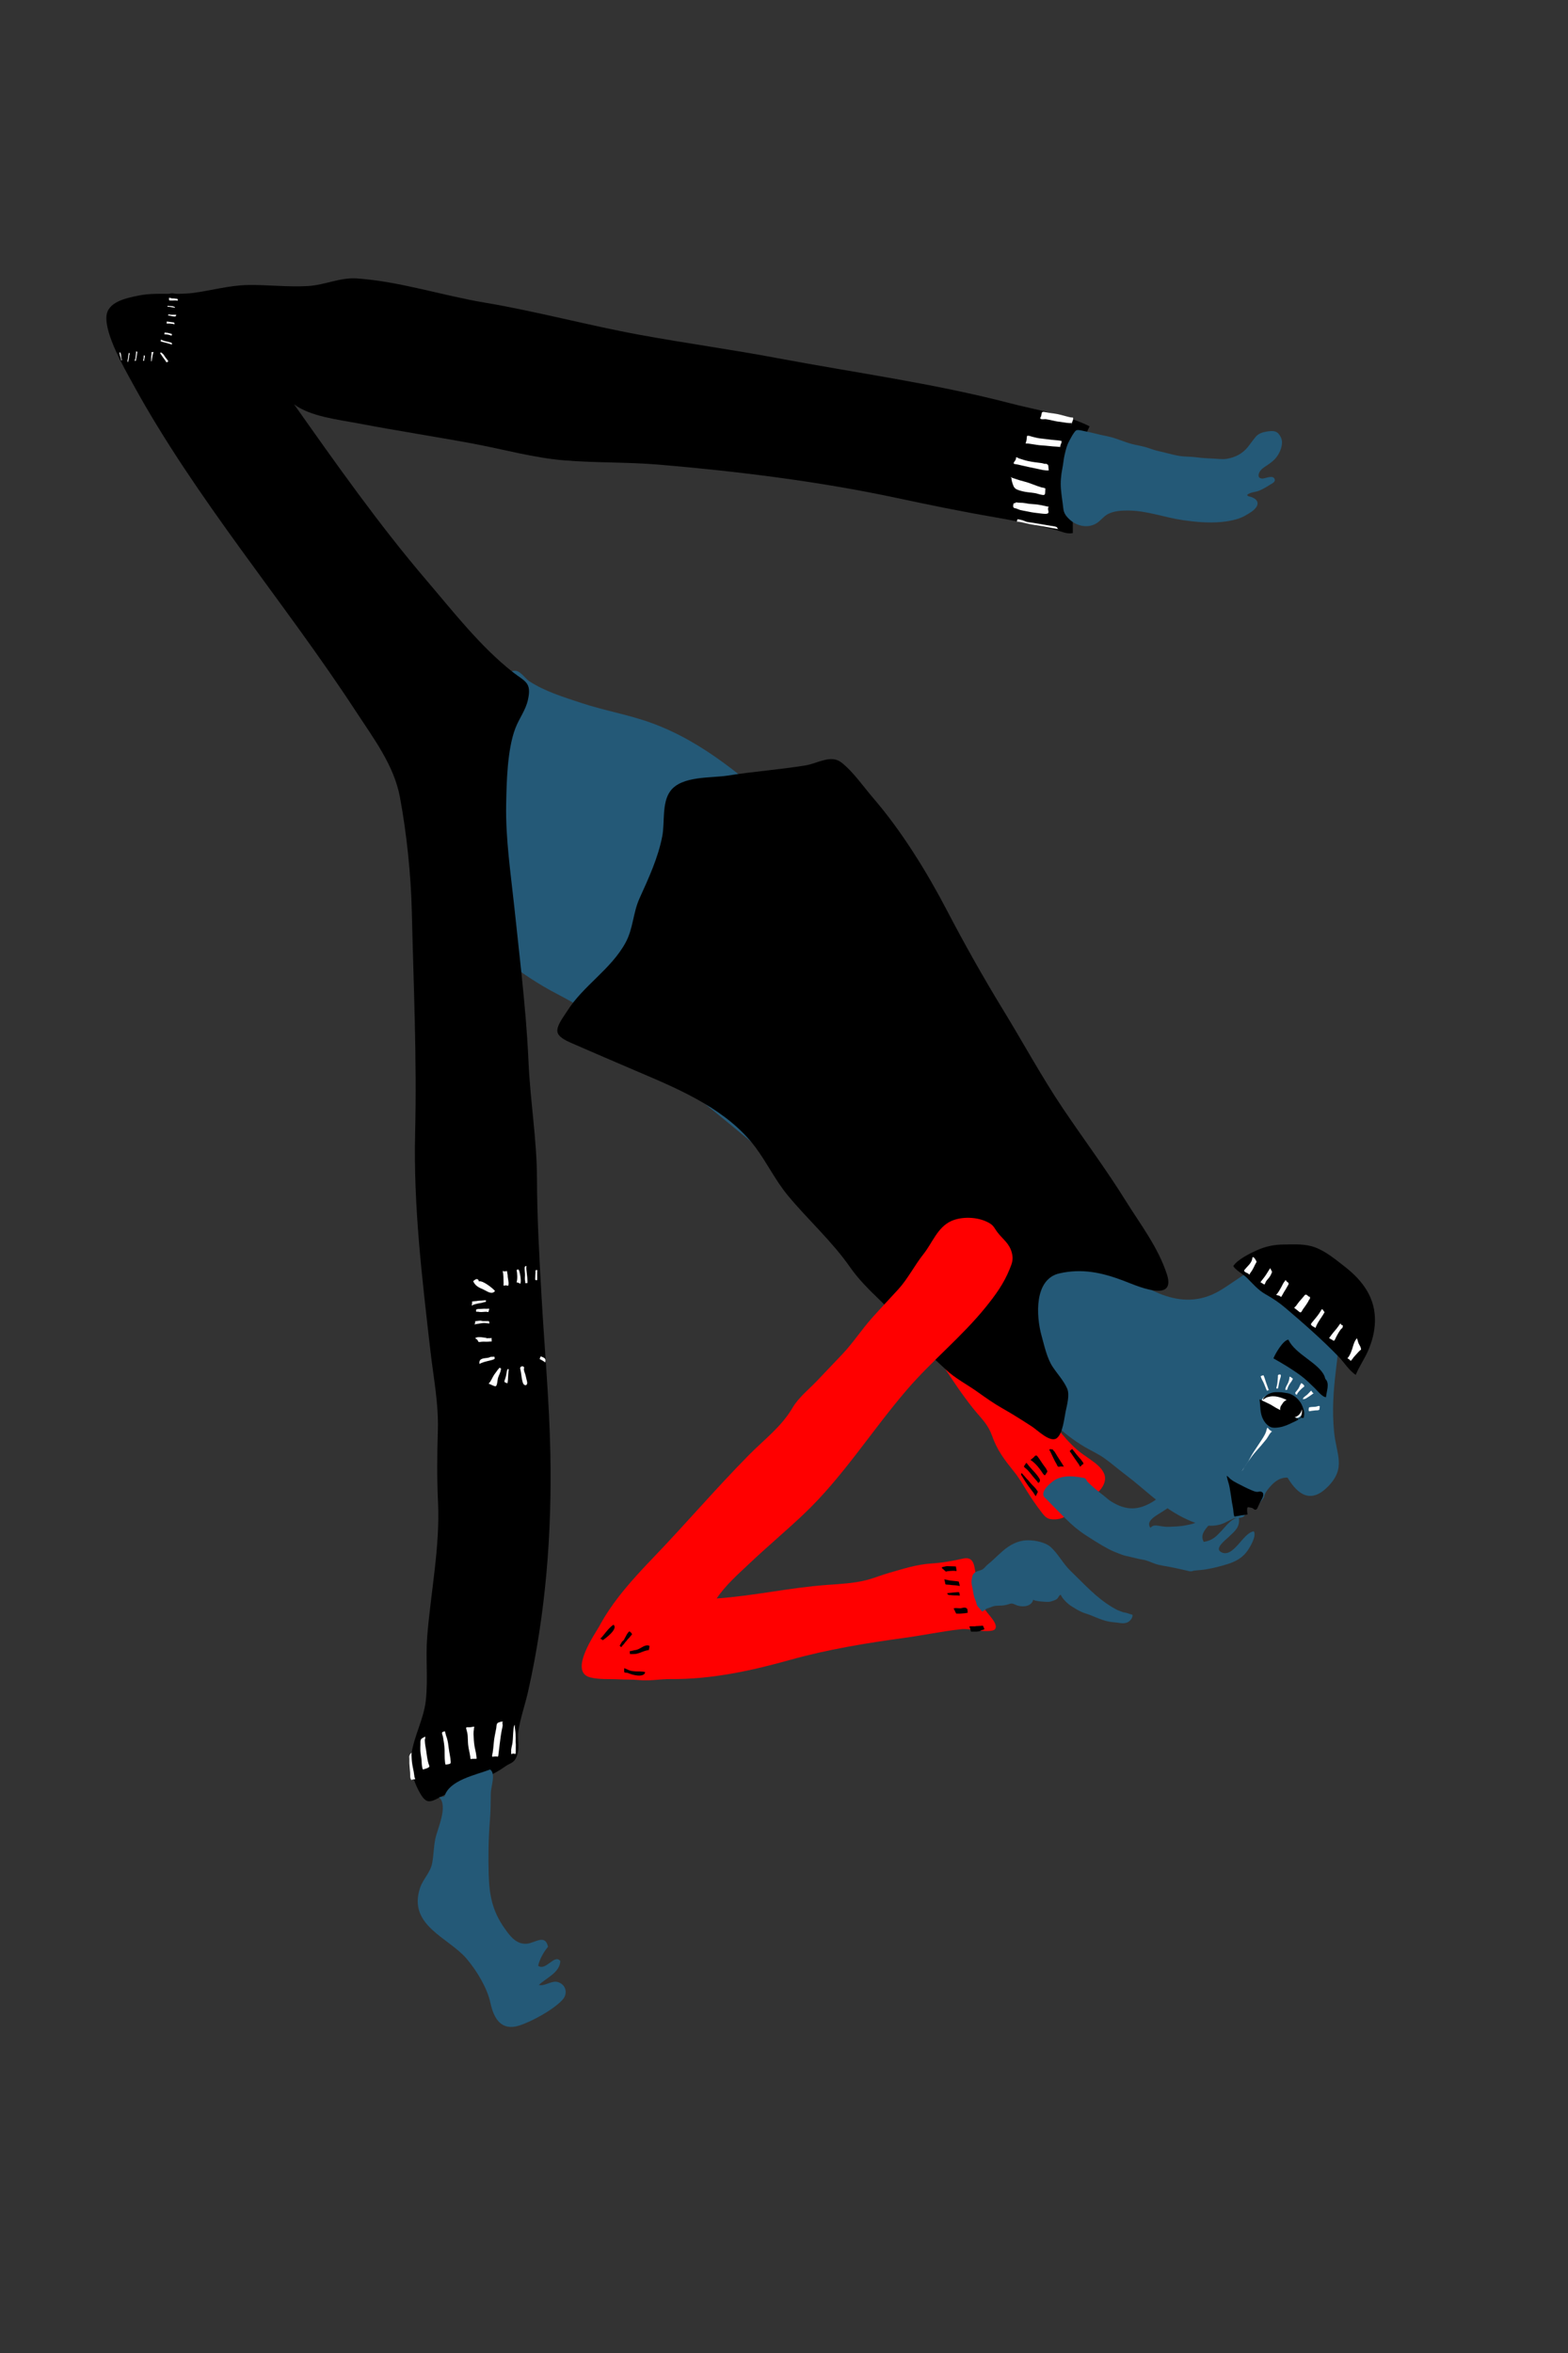 <?xml version="1.0" encoding="utf-8"?>
<!-- Generator: Adobe Illustrator 16.0.4, SVG Export Plug-In . SVG Version: 6.00 Build 0)  -->
<!DOCTYPE svg PUBLIC "-//W3C//DTD SVG 1.1//EN" "http://www.w3.org/Graphics/SVG/1.1/DTD/svg11.dtd">
<svg version="1.1" id="Ebene_1" xmlns="http://www.w3.org/2000/svg" xmlns:xlink="http://www.w3.org/1999/xlink" x="0px" y="0px"
	 width="283.46px" height="425.2px" viewBox="0 0 283.46 425.2" enable-background="new 0 0 283.46 425.2" xml:space="preserve">
<rect x="0" y="0" width="283.46" height="425.2" fill="#333333" stroke="none"/>
<g>
	<path fill="#FF0000" d="M176.704,255.444c-0.261-0.303-0.531-0.623-0.811-0.973c-3.918-4.936-7.061-10.52-10.617-15.719
		c-3.592-5.254-6.837-10.74-10.43-15.998c-1.397-2.043-2.683-4.119-3.983-6.225c-0.718-1.163-1.526-3.472-2.502-4.241
		c0.613,0.092,1.734,1.328,2.256,1.874c1.115,1.166,2.192,2.501,3.481,3.639c4.341,3.83,8.779,7.457,12.812,11.701
		c7.33,7.717,14.632,15.207,20.799,23.854c2.089,2.928,4.278,6.236,6.998,8.613c0.767,0.672,1.639,1.211,2.462,1.805
		c0.897,0.646,1.903,1.385,2.386,2.42c0.529,1.133,0.018,2.271-0.758,3.146c-0.731,0.826-1.795,1.18-2.508,2.047
		c-0.532,0.646-1.054,1.211-1.772,1.656c-0.682,0.424-1.418,0.744-2.138,1.1c-0.752,0.373-1.598,0.479-2.43,0.373
		c-0.814-0.104-1.25-0.721-1.729-1.342c-0.917-1.189-1.757-2.416-2.547-3.693c-0.739-1.193-1.449-2.422-2.33-3.516
		c-1.718-2.137-3.055-3.85-3.98-6.465C178.723,257.69,177.794,256.708,176.704,255.444z"/>
	<path fill="#245977" d="M165.357,172.484c7.439,10.331,16.273,19.47,23.532,29.99c5.503,7.982,11.318,16.251,15.404,24.905
		c2.633,5.578,4.417,11.887,7.924,16.746c2.479,3.436,8.811,6.107,4.899,10.227c-2.854,3.008-7.075,7.314-10.743,9.078
		c-3.443,1.658-5.013,0.736-8.109-1.113c-3.762-2.246-7.272-4.941-10.993-7.295c-6.278-3.971-13.61-7.932-18.933-13.178
		c-1.692-1.67-2.681-3.822-4.16-5.666c-2.368-2.953-5.336-5.4-7.864-8.213c-4.365-4.859-8.3-10.16-12.921-14.734
		c-7.335-7.261-15.536-13.063-23.184-19.916c-5.808-5.204-12.543-10.105-19.493-13.698c-6.784-3.507-12.947-8.803-18.851-13.596
		c-2.762-2.24-6.228-4.469-7.111-8.098c-0.949-3.903,1.03-6.212,3.021-9.576c3.286-5.547,6.309-11.204,9.273-16.945
		c1.059-2.052,2.486-3.844,3.508-5.885c0.735-1.465,0.509-4.154,2.416-4.316c1.065-0.089,1.954,1.416,2.722,1.91
		c2.854,1.842,6.095,2.823,9.341,3.9c4.175,1.387,8.519,2.109,12.657,3.602c9.708,3.502,17.208,10.297,24.935,16.974
		C151.143,154.944,158.774,163.344,165.357,172.484z"/>
	<path fill="#245977" d="M201.025,228.417c5.538,4.197,12.297,8.961,19.364,4.877c3.558-2.059,6.888-5.4,11.436-5.373
		c3.699,0.023,6.832,4.148,8.466,6.883c2.401,4.016,1.759,8.189,1.209,12.809c-0.479,4.008-0.689,7.324-0.325,11.133
		c0.388,4.051,2.229,6.467-1.094,9.865c-2.986,3.053-5.361,1.684-7.321-1.602c-1.24-0.064-2.274,0.631-3.063,1.537
		c-0.367,0.422-0.812,0.928-1.035,1.445c-0.08,0.184-0.091,0.389-0.177,0.572c-0.132,0.283-0.37,0.525-0.556,0.771
		c-0.202,0.271-0.431,0.648-0.775,0.725c-0.513,0.111-1.398-0.814-1.83-0.182c-0.146,0.215-0.112,0.732-0.134,0.998
		c-0.027,0.332-0.017,0.713-0.22,1.008c-0.416,0.607-1.364,0.266-1.943,0.504c-0.787,0.32-1.495,0.799-2.313,1.051
		c-2.41,0.744-4.769-0.164-6.947-1.271c-3.977-2.02-6.747-5.01-10.259-7.652c-1.296-0.973-2.512-2.037-3.822-2.979
		c-1.172-0.844-2.467-1.393-3.711-2.139c-1.88-1.127-3.638-2.471-5.183-3.953c-0.981-0.939-3.447-2.363-3.359-3.922
		c1.654-0.799,2.709-2.881,3.681-4.324c2.782-4.133,6.364-7.992,8.216-12.646"/>
	<path d="M116.011,193.951c-0.345-0.147-0.688-0.293-1.03-0.439c-3.912-1.664-7.795-3.345-11.647-5.018
		c-1.093-0.475-2.435-1.129-2.57-2.077c-0.157-1.095,1.167-2.755,1.732-3.657c2.914-4.649,7.95-7.575,10.59-12.416
		c1.397-2.56,1.339-5.38,2.516-7.986c1.64-3.632,3.368-7.324,4.125-11.266c0.479-2.484-0.115-5.997,1.452-8.137
		c2.05-2.802,7.387-2.322,10.411-2.809c4.663-0.748,9.377-1.072,14.031-1.836c2.168-0.356,4.55-1.988,6.437-0.564
		c2.092,1.582,4.121,4.52,5.864,6.54c5.051,5.86,9.655,13.296,13.321,20.33c3.134,6.006,6.575,12.115,10.11,17.892
		c3.613,5.899,6.937,12.052,10.787,17.771c3.743,5.563,7.789,10.96,11.326,16.647c2.67,4.289,5.938,8.51,7.499,13.393
		c1.712,5.361-5.82,1.867-8.01,1.049c-3.811-1.426-7.347-2.184-11.413-1.273c-4.628,1.033-4.243,7.719-3.247,11.287
		c0.514,1.846,0.967,4.029,1.996,5.594c0.836,1.271,2.016,2.527,2.628,3.943c0.495,1.143-0.051,3.045-0.285,4.189
		c-0.24,1.178-0.512,3.947-1.579,4.758c-0.022,0.02-0.046,0.035-0.07,0.051c-1.181,0.777-3.424-1.482-4.405-2.121
		c-1.763-1.146-3.539-2.277-5.373-3.309c-1.545-0.871-3.045-1.936-4.486-2.965c-1.95-1.395-4.021-2.418-5.766-4.066
		c-1.942-1.832-3.946-3.576-5.818-5.482c-2.149-2.184-3.839-4.889-6.051-7.014c-1.906-1.836-3.875-3.764-5.409-5.971
		c-3.264-4.697-7.626-8.58-11.26-12.974c-2.249-2.719-3.75-5.888-5.847-8.699C131.63,200.698,123.398,197.094,116.011,193.951z"/>
	<path fill="#245977" d="M219.283,272.604c-0.614,0.113-1.203,0.361-1.686,0.764c-0.39,0.328-0.291,0.832-0.632,1.213
		c-0.663,0.738-1.81,0.875-2.723,1.068c-0.933,0.199-1.877,0.186-2.833,0.246c-0.593,0.039-1.31-0.072-1.898-0.172
		c-0.678-0.113-1.074-0.133-1.551,0.355c-1.697-2.502,6.802-3.324,4.05-7.141c-1.647,0.039-2.14,1.471-3.348,2.256
		c-2.852,1.855-5.148,1.766-7.793,0.121c-0.468-0.289-0.858-0.664-1.288-1.01c-0.461-0.369-0.936-0.709-1.383-1.098
		c-0.542-0.475-1.122-0.953-1.618-1.475c-0.151-0.158-0.183-0.398-0.348-0.537c-0.188-0.16-0.515-0.17-0.747-0.209
		c-0.917-0.166-1.878-0.273-2.81-0.172c-0.885,0.1-1.738,0.367-2.435,0.934c-0.62,0.506-1.753,1.467-1.635,2.385
		c0.048,0.381,0.421,0.621,0.667,0.873c0.405,0.412,0.798,0.838,1.211,1.246c0.725,0.719,1.444,1.436,2.158,2.166
		c1.06,1.08,2.236,2.08,3.504,2.906c1.408,0.92,2.804,1.818,4.292,2.607c0.764,0.406,1.568,0.693,2.371,1.004
		c0.49,0.189,1.005,0.273,1.516,0.396c0.779,0.186,1.554,0.385,2.342,0.516c0.755,0.127,1.44,0.486,2.169,0.736
		c0.904,0.311,1.938,0.414,2.87,0.607c0.921,0.189,1.847,0.381,2.759,0.602c0.259,0.062,0.55,0.158,0.817,0.156
		c0.23-0.002,0.437-0.115,0.665-0.139c0.68-0.076,1.359-0.107,2.036-0.219c1.317-0.217,2.614-0.549,3.89-0.943
		c1.511-0.465,2.794-1.164,3.685-2.477c0.508-0.752,1.611-2.607,1.117-3.451c-1.954,0.168-3.737,5.061-5.985,3.713
		c-1.114-0.668,0.786-2.09,1.403-2.672c1.269-1.197,2.085-1.816,1.865-3.539c-1.317,0.121-2.246,1.459-3.117,2.385
		c-1.043,1.109-1.659,1.746-3.222,2.02C216.266,276.212,220.831,274.983,219.283,272.604z"/>
	<path d="M239.433,248.665c-1.035-2.404-5.268-3.912-6.526-6.588c-0.959,0.115-2.349,2.504-2.698,3.385
		c1.677,0.939,3.375,1.949,4.987,3.145c0.899,0.666,1.667,1.449,2.474,2.221c0.461,0.441,1.453,1.703,2.046,1.631
		c0.078-1.049,0.721-2.496-0.125-3.283"/>
	<path fill="#FFFFFF" d="M228.389,253.841c-0.021,0.031-0.044,0.064-0.064,0.096c-0.336-0.695-0.308-1.254,0.407-1.586
		c0.799-0.369,1.565-0.186,2.4-0.057c1.443,0.225,3.867,0.67,4.373,2.316c0.19,0.625-0.314,1.5-1.001,1.59
		c-0.665,0.086-1.552-0.252-2.185-0.391c-0.865-0.193-1.684-0.33-2.487-0.721c-0.56-0.27-1.76-0.721-1.854-1.465"/>
	<path d="M234.96,256.194c-0.222,0.451-0.859,0.646-1.279,0.855c-0.761,0.379-1.605,0.756-2.453,0.877
		c-0.396,0.059-0.845,0.111-1.244,0.033c-0.352-0.07-0.662-0.275-0.922-0.521c-0.55-0.516-0.919-1.244-1.08-1.98
		c-0.098-0.457-0.146-0.941-0.172-1.408c-0.015-0.262-0.052-0.518-0.061-0.779c-0.001-0.068-0.096-0.34-0.031-0.377
		c0.036-0.02,0.271,0.098,0.287,0.107c0.204,0.092,0.406,0.189,0.609,0.287c0.514,0.242,1.048,0.477,1.523,0.789
		c0.531,0.352,1.096,0.605,1.656,0.902c0.413,0.217,0.815,0.383,1.251,0.545c0.33,0.121,0.605,0.312,0.902,0.496
		c0.188,0.115,0.363,0.203,0.568,0.285c0.083,0.033,0.192,0.117,0.282,0.121c0.27,0.006,0.385-0.361,0.442-0.561
		c0.09-0.312,0.144-0.68,0.119-1c-0.016-0.201-0.153-0.332-0.315-0.463c-0.568-0.457-1.185-0.881-1.854-1.176
		c-1.12-0.492-2.341-1.096-3.599-0.869c-0.26,0.049-0.585,0.119-0.809,0.266c-0.135,0.09-0.32,0.199-0.426,0.314
		c-0.061-0.07,0.03-0.219,0.066-0.283c0.062-0.109,0.184-0.199,0.281-0.279c0.129-0.107,0.238-0.24,0.377-0.334
		c0.181-0.121,0.383-0.215,0.586-0.291c0.358-0.133,0.742-0.193,1.123-0.182c0.293,0.008,0.589-0.004,0.883,0.02
		c0.282,0.02,0.559,0.102,0.84,0.127c0.973,0.094,1.874,0.752,2.444,1.52c0.271,0.363,0.466,0.779,0.614,1.209
		c0.071,0.207,0.141,0.422,0.177,0.639c0.066,0.391,0.01,0.748-0.085,1.133"/>
	<path d="M235.149,255.216c-0.676,1.281-2.606,1.283-3.471,0.172c-0.254-0.322-0.312-0.801-0.184-1.191
		c0.052-0.162,0.19-0.309,0.279-0.453c0.11-0.182,0.222-0.363,0.385-0.5c0.127-0.107,0.297-0.217,0.451-0.287
		c0.219-0.1,0.42-0.088,0.653-0.066c0.157,0.016,0.306-0.002,0.46-0.01c0.39-0.02,0.813,0.117,1.122,0.355
		c0.601,0.467,0.652,1.291,0.327,1.939C235.164,255.188,235.157,255.204,235.149,255.216z"/>
	<path d="M227.279,272.571c-0.117,0.244-0.341,0.309-0.57,0.16c-0.225-0.145-0.271-0.26-0.575-0.291
		c-0.122-0.014-0.491-0.131-0.576-0.066c-0.192,0.143-0.084,1.076-0.014,1.258c-0.103,0.078-0.387,0.084-0.526,0.115
		c-0.231,0.051-0.487,0.035-0.726,0.096c-0.384,0.096-0.755,0.117-1.128,0.215c-0.176-0.395-0.173-0.893-0.229-1.316
		c-0.083-0.611-0.238-1.215-0.312-1.834c-0.083-0.711-0.226-1.395-0.332-2.104c-0.108-0.719-0.432-1.406-0.516-2.125
		c0.223,0.115,0.475,0.432,0.694,0.607c0.376,0.301,0.783,0.533,1.212,0.752c0.841,0.424,1.676,0.875,2.549,1.24
		c0.325,0.135,0.681,0.297,1.041,0.307c0.211,0.006,0.431-0.1,0.642-0.053c0.767,0.174,0.401,1.02,0.15,1.451
		C227.759,271.509,227.535,272.03,227.279,272.571z"/>
	<path d="M242.025,245.187c-3.023-3.129-6.305-5.994-9.61-8.812c-1.194-1.018-2.315-1.754-3.663-2.518
		c-1.355-0.768-2.276-1.91-3.377-2.986c-0.674-0.656-1.925-1.289-2.431-2.08c0.75-1.188,3.031-2.312,4.27-2.865
		c1.642-0.734,3.185-1.029,4.872-1.043c1.923-0.018,3.821-0.16,5.655,0.52c1.965,0.729,3.708,2.193,5.36,3.48
		c3.299,2.574,5.586,5.686,5.458,9.973c-0.056,1.857-0.524,3.602-1.277,5.303c-0.646,1.461-1.611,2.846-2.19,4.279
		C243.946,247.731,242.961,246.155,242.025,245.187z"/>
	<path fill="#FFFFFF" d="M230.143,258.587c-0.477,0.066-0.925,1.117-1.193,1.455c-0.613,0.773-1.256,1.504-1.91,2.238
		c-0.958,1.078-1.753,2.35-2.546,3.553c0.225-0.238,0.389-0.604,0.568-0.877c0.297-0.451,0.625-0.896,0.87-1.379
		c0.454-0.896,1.058-1.744,1.616-2.59c0.356-0.537,0.743-1.098,1.051-1.662c0.116-0.215,0.22-0.449,0.298-0.68
		c0.072-0.219,0.078-0.508,0.25-0.678c0.112,0.141,0.246,0.311,0.384,0.434c0.132,0.119,0.304,0.166,0.412,0.307
		c0.023-0.021,0.069-0.055,0.085-0.082"/>
	<path fill="#FFFFFF" d="M229.452,251.231c-0.011,0.018-0.024,0.035-0.036,0.053c-0.172-0.355-0.289-0.789-0.437-1.16
		c-0.203-0.52-0.327-1.111-0.566-1.611c-0.165,0.027-0.35,0.086-0.501,0.156c0.083,0.457,0.379,0.861,0.559,1.275
		c0.198,0.457,0.367,0.955,0.587,1.404c0.063-0.033,0.06-0.08,0.07-0.143"/>
	<path fill="#FFFFFF" d="M231.046,250.86c-0.007-0.01,0.065-0.363,0.084-0.482c0.057-0.365,0.142-0.723,0.238-1.082
		c0.079-0.295,0.466-1.117-0.199-0.895c-0.22,0.074-0.125,0.227-0.154,0.482c-0.029,0.26-0.038,0.527-0.066,0.795
		c-0.029,0.26-0.047,0.49-0.121,0.74c-0.037,0.129-0.232,0.631,0.101,0.479"/>
	<path fill="#FFFFFF" d="M232.703,251.106c0.075-0.354,0.232-0.707,0.434-1.014c0.175-0.27,0.54-0.684,0.582-1.004
		c-0.229-0.02-0.387-0.436-0.632-0.256c0.06,0.338-0.14,0.861-0.282,1.16c-0.1,0.211-0.603,0.975-0.374,1.188
		c0.032-0.008,0.065-0.014,0.099-0.02"/>
	<path fill="#FFFFFF" d="M234.501,252.009c-0.144-0.195,0.816-1.107,1.007-1.254c0.17-0.133,0.352-0.172,0.238-0.408
		c-0.069-0.141-0.377-0.357-0.497-0.426c-0.212,0.256-0.338,0.703-0.529,1c-0.129,0.203-0.29,0.391-0.442,0.568
		c-0.246,0.289-0.08,0.182-0.043,0.477"/>
	<path fill="#FFFFFF" d="M235.88,252.788c0.078,0.047,1.477-0.9,1.612-1.062c-0.212,0.025-0.35-0.289-0.446-0.441
		c-0.268,0.219-0.49,0.52-0.764,0.756c-0.256,0.217-0.69,0.441-0.766,0.797"/>
	<path fill="#FFFFFF" d="M236.669,254.321c0.427-0.131,0.861-0.064,1.285-0.143c0.126-0.025,0.422-0.158,0.538-0.111
		c0.187,0.078,0.066,0.189,0.047,0.365c-0.021,0.182,0.039,0.281-0.138,0.369c-0.143,0.072-0.457,0.043-0.617,0.061
		c-0.387,0.041-0.758,0.092-1.143,0.158c-0.141-0.262-0.022-0.48,0.009-0.758"/>
	<path fill="#FFFFFF" d="M246.058,243.812c-0.007,0.094-0.119,0.145-0.191,0.205c-0.158,0.131-0.284,0.27-0.417,0.424
		c-0.223,0.258-0.467,0.5-0.689,0.758c-0.206,0.242-0.354,0.557-0.622,0.729c-0.048-0.248-0.412-0.34-0.563-0.523
		c0.163-0.086,0.276-0.301,0.365-0.455c0.203-0.346,0.377-0.787,0.498-1.168c0.2-0.643,0.38-1.447,0.864-1.953
		c0.143,0.297,0.174,0.65,0.312,0.953c0.065,0.137,0.447,0.752,0.379,0.826"/>
	<path fill="#FFFFFF" d="M242.686,239.948c-0.286,0.184-0.506,0.549-0.683,0.832c-0.172,0.273-0.315,0.578-0.477,0.861
		c-0.089,0.162-0.152,0.396-0.276,0.535c-0.105,0.119-0.048,0.125-0.2,0.07c-0.092-0.035-0.204-0.125-0.289-0.178
		c-0.137-0.088-0.382-0.166-0.483-0.285c0.316-0.41,0.602-0.836,0.95-1.223c0.287-0.318,0.537-0.654,0.788-1
		c0.081-0.113,0.203-0.336,0.333-0.398c0.054,0.199,0.233,0.334,0.427,0.355"/>
	<path fill="#FFFFFF" d="M239.454,237.112c-0.333,0.633-0.788,1.201-1.148,1.82c-0.133,0.229-0.272,0.469-0.374,0.715
		c-0.037,0.094-0.051,0.232-0.127,0.299c-0.216-0.148-0.474-0.238-0.669-0.412c-0.286-0.252-0.067-0.42,0.144-0.678
		c0.508-0.619,1.047-1.23,1.457-1.926c0.033-0.057,0.162-0.336,0.242-0.346c0.145-0.018,0.258,0.254,0.332,0.35"/>
	<path fill="#FFFFFF" d="M236.805,234.722c-0.151,0.062-0.205,0.26-0.277,0.4c-0.161,0.316-0.374,0.59-0.566,0.887
		c-0.145,0.221-0.318,0.42-0.462,0.641c-0.084,0.129-0.13,0.283-0.233,0.398c-0.14,0.158-0.236,0.119-0.41-0.014
		c-0.167-0.127-0.332-0.264-0.493-0.398c-0.048-0.039-0.376-0.248-0.384-0.314c-0.008-0.076,0.239-0.25,0.29-0.312
		c0.131-0.162,0.243-0.34,0.367-0.508c0.323-0.438,0.713-0.826,1.053-1.246c0.13-0.162,0.205-0.338,0.435-0.303
		c0.238,0.033,0.454,0.473,0.691,0.365"/>
	<path fill="#FFFFFF" d="M232.969,231.942c-0.019,0.174-0.149,0.346-0.233,0.49c-0.154,0.273-0.291,0.537-0.467,0.799
		c-0.245,0.363-0.426,0.781-0.675,1.137c-0.124-0.074-0.219-0.184-0.358-0.24c-0.137-0.055-0.434-0.055-0.53-0.172
		c0.38-0.344,0.661-0.916,0.912-1.355c0.172-0.303,0.316-0.662,0.522-0.943c0.082-0.109,0.188-0.168,0.207-0.322
		c0.201-0.027,0.253,0.371,0.453,0.348"/>
	<path fill="#FFFFFF" d="M229.964,229.841c-0.141,0.357-0.315,0.758-0.571,1.062c-0.194,0.234-0.408,0.447-0.563,0.713
		c-0.069,0.117-0.106,0.314-0.18,0.414c-0.095,0.133-0.134,0.055-0.281-0.025c-0.146-0.08-0.317-0.217-0.482-0.271
		c-0.016-0.086,0.097-0.189,0.147-0.262c0.192-0.266,0.407-0.518,0.599-0.783c0.365-0.5,0.658-1.047,1.013-1.557
		c0.01-0.037-0.003-0.047-0.042-0.027"/>
	<path fill="#FFFFFF" d="M227.157,227.946c-0.012,0.197-0.18,0.387-0.264,0.566c-0.155,0.334-0.321,0.674-0.506,0.99
		c-0.109,0.188-0.243,0.355-0.366,0.533c-0.072,0.102-0.117,0.238-0.199,0.322c-0.056-0.264-0.561-0.363-0.747-0.512
		c-0.275-0.219-0.165-0.291,0.043-0.545c0.457-0.555,1.086-1.035,1.246-1.77c0.021-0.096,0.011-0.316,0.109-0.359
		c0.13-0.057,0.212,0.131,0.32,0.172"/>
	<path d="M195.785,264.243c-0.058-0.021-0.219-0.285-0.262-0.348c-0.13-0.182-0.287-0.34-0.438-0.506
		c-0.352-0.393-0.676-0.803-0.986-1.225c-0.055-0.074-0.127-0.141-0.187-0.213c-0.03-0.037-0.013-0.082-0.07-0.098
		c-0.079-0.021-0.173,0.109-0.227,0.15c-0.062,0.049-0.151,0.098-0.194,0.16c-0.08,0.119,0.033,0.164,0.109,0.275
		c0.449,0.664,0.9,1.332,1.364,1.986c0.096,0.133,0.199,0.268,0.268,0.412c0.031,0.064,0.034,0.184,0.125,0.182
		c0.056,0,0.194-0.199,0.233-0.238c0.097-0.1,0.219-0.195,0.356-0.23c-0.004-0.033-0.012-0.084-0.03-0.111"/>
	<path d="M192.405,265.146c-0.007,0.008-0.013,0.018-0.018,0.027c-0.098-0.186-0.172-0.365-0.292-0.545
		c-0.325-0.488-0.634-0.98-0.947-1.477c-0.173-0.273-0.321-0.561-0.504-0.824c-0.085-0.119-0.278-0.258-0.314-0.396
		c-0.107,0-0.205-0.045-0.314-0.057c-0.073-0.008-0.269-0.004-0.327,0.041c0.002,0.119,0.147,0.318,0.196,0.418
		c0.181,0.373,0.357,0.748,0.532,1.123c0.188,0.402,0.392,0.793,0.621,1.17c0.094,0.156,0.108,0.383,0.318,0.414
		c0.144,0.021,0.323-0.059,0.477-0.051c0.172,0.01,0.379,0.049,0.545-0.021c-0.026,0.008-0.053,0.018-0.08,0.025"/>
	<path d="M189.279,265.687c-0.052-0.027-0.055-0.076-0.082-0.146c-0.055-0.139-0.136-0.236-0.225-0.35
		c-0.296-0.379-0.564-0.787-0.83-1.186c-0.177-0.268-0.357-0.547-0.558-0.799c-0.1-0.123-0.202-0.24-0.358-0.189
		c-0.158,0.053-0.253,0.225-0.37,0.336c-0.124,0.115-0.25,0.215-0.389,0.314c-0.092,0.066-0.194,0.111-0.117,0.207
		c0.012,0.014,0.099,0.049,0.117,0.059c0.113,0.068,0.202,0.152,0.304,0.234c0.552,0.441,1.008,1.031,1.426,1.6
		c0.111,0.152,0.508,0.871,0.703,0.807c0.076-0.025,0.146-0.17,0.18-0.236c0.061-0.113,0.145-0.201,0.211-0.312
		c0.146-0.246-0.15-0.473-0.246-0.697"/>
	<path d="M188.011,267.353c-0.06-0.014-0.097-0.148-0.134-0.211c-0.11-0.182-0.229-0.348-0.356-0.52
		c-0.471-0.629-1.055-1.158-1.545-1.768c-0.098-0.121-0.194-0.242-0.288-0.367c-0.035-0.047-0.105-0.148-0.173-0.133
		c-0.042,0.01-0.103,0.166-0.124,0.197c-0.061,0.094-0.121,0.186-0.195,0.27c-0.145,0.17-0.096,0.23,0.062,0.379
		c0.132,0.125,0.285,0.223,0.413,0.348c0.195,0.195,0.388,0.412,0.561,0.627c0.31,0.385,0.604,0.779,0.938,1.141
		c0.185,0.199,0.379,0.422,0.516,0.66c0.087-0.033,0.331-0.268,0.336-0.373c-0.019-0.002-0.037,0-0.054,0.012"/>
	<path d="M186.972,269.966c-0.041,0.027-0.03-0.033-0.056-0.08c-0.057-0.111-0.125-0.197-0.202-0.299
		c-0.269-0.357-0.55-0.709-0.813-1.072c-0.376-0.52-0.717-1.057-1.043-1.607c-0.095-0.16-0.379-0.473-0.234-0.639
		c0.111-0.127,0.159,0.004,0.248,0.107c0.189,0.225,0.402,0.424,0.579,0.656c0.17,0.225,0.401,0.404,0.571,0.631
		c0.168,0.225,0.38,0.432,0.567,0.645c0.287,0.32,0.637,0.604,0.858,0.979c0.042,0.07,0.149,0.188,0.16,0.266
		c0.016,0.104-0.083,0.221-0.134,0.32c-0.074,0.146-0.142,0.357-0.252,0.477c-0.013-0.033-0.045-0.045-0.059-0.07"/>
	<g>
		<path d="M94.273,175.947c0.552,5.32,1.033,10.626,1.273,15.985c0.316,7.095,1.505,13.923,1.528,21.077
			c0.022,7.083,0.417,14.056,0.815,21.124c0.536,9.533,1.412,18.879,1.601,28.412c0.293,14.57-0.831,28.922-4.024,43.113
			c-0.517,2.311-1.423,4.867-1.766,7.211c-0.184,1.26,0.206,2.748-0.109,3.941c-0.492,1.871-1.298,1.688-2.216,2.357
			c-1.91,1.393-4.202,2.34-6.384,3.123c-1.607,0.578-3.151,1.309-4.68,2.082c-2.625,1.33-3.186,1.93-4.637-0.82
			c-1.073-2.037-1.635-4.27-1.299-6.58c0.487-3.332,2.247-6.354,2.611-9.758c0.409-3.814-0.058-7.633,0.241-11.447
			c0.628-8.008,2.346-16.279,1.957-24.379c-0.202-4.277-0.163-8.621-0.029-12.908c0.151-4.875-0.795-9.566-1.346-14.371
			c-1.496-13.047-3.09-26.201-2.763-39.429c0.331-13.316-0.292-26.713-0.598-39.917c-0.159-6.782-0.943-14.229-2.148-20.702
			c-1.078-5.782-4.737-10.581-8.067-15.673C51.31,108.624,35.413,90.203,24.002,69.33c-1.514-2.768-4.997-8.79-4.762-12.151
			c0.182-2.59,3.395-3.288,5.893-3.785c0.975-0.193,1.964-0.269,2.95-0.294c0.681-0.02,1.359-0.015,2.038-0.008
			c0.155,0.001,0.315,0.016,0.47-0.006c0.097-0.016,0.19-0.049,0.289-0.063c0.308-0.046,0.607,0.021,0.909,0.057
			c0.196,0.024,0.388,0.019,0.583,0.012c0.806-0.03,1.614-0.041,2.423-0.144c3.36-0.425,6.613-1.387,9.998-1.446
			c3.627-0.062,7.235,0.403,10.865,0.187c3.145-0.188,5.808-1.592,8.889-1.373c7.771,0.552,15.361,3.071,23.003,4.355
			c9.511,1.601,18.751,4.123,28.203,5.853c8.199,1.502,16.498,2.637,24.694,4.176c14.084,2.646,28.292,4.559,42.125,8.159
			c4.678,1.219,10.175,2.051,14.408,4.178c-2.692,5.271-3.162,13.4-3.031,19.276c-1.111,0.267-2.11-0.32-3.264-0.594
			c-3.493-0.824-7.248-1.64-10.869-2.258c-6.03-1.026-11.977-2.259-17.942-3.527c-13.884-2.957-28.569-4.771-42.719-5.969
			c-5.709-0.484-11.396-0.311-17.086-0.772c-5.561-0.446-10.965-1.988-16.498-3.017c-6.914-1.282-13.848-2.342-20.759-3.661
			c-3.685-0.704-8.644-1.221-11.643-3.446c7.686,10.883,15.328,21.719,23.929,31.794c4.895,5.729,9.771,12.007,15.61,16.592
			c2.197,1.726,3.439,1.815,2.734,4.998c-0.423,1.912-1.596,3.358-2.273,5.141c-1.47,3.859-1.587,9.685-1.666,13.793
			c-0.116,6.208,0.827,12.405,1.479,18.545C93.405,167.962,93.858,171.957,94.273,175.947z"/>
		<g>
			<path fill="#245977" d="M198.047,94.662c-1.574,0.83-3.466,0.349-4.683-0.783c-0.656-0.61-1.053-1.13-1.147-2.03
				c-0.121-1.15-0.326-2.288-0.42-3.442c-0.106-1.27,0.002-2.53,0.256-3.779c0.171-0.836,0.221-1.706,0.425-2.531
				c0.215-0.866,0.366-1.596,0.807-2.399c0.27-0.495,0.515-0.998,0.846-1.459c0.237-0.331,0.351-0.538,0.767-0.531
				c0.382,0.01,0.813,0.141,1.195,0.212c1.36,0.26,2.67,0.639,4.033,0.902c1.81,0.349,3.431,1.243,5.237,1.581
				c0.884,0.165,1.812,0.384,2.654,0.694c0.808,0.297,1.602,0.464,2.443,0.658c0.949,0.221,1.915,0.517,2.881,0.652
				c0.964,0.14,1.974,0.092,2.949,0.228c1.048,0.144,2.083,0.188,3.141,0.241c0.73,0.037,1.601,0.155,2.331,0.034
				c1.575-0.262,2.883-0.947,3.871-2.198c0.466-0.59,0.887-1.204,1.367-1.779c0.485-0.582,1.23-0.824,1.948-0.943
				c0.671-0.113,1.589-0.234,2.093,0.292c0.42,0.437,0.737,1.081,0.72,1.691c-0.026,0.907-0.407,1.81-0.936,2.547
				c-0.538,0.749-1.343,1.286-2.111,1.787c-0.525,0.344-1.05,0.783-1.178,1.423c-0.092,0.463,0.141,0.688,0.585,0.742
				c0.597,0.067,2.072-0.812,2.329,0.185c0.123,0.466-0.583,0.757-0.908,0.966c-0.581,0.375-1.214,0.733-1.841,1.013
				c-0.747,0.331-1.611,0.241-2.255,0.791c0.088,0.306,0.601,0.304,0.852,0.414c0.218,0.095,0.508,0.229,0.685,0.396
				c0.877,0.822-0.047,1.782-0.821,2.292c-0.852,0.558-1.589,0.994-2.563,1.276c-0.933,0.273-1.87,0.435-2.834,0.52
				c-2.32,0.209-4.586-0.007-6.87-0.327c-3.298-0.463-6.477-1.705-9.84-1.744c-1.198-0.014-2.567,0.048-3.683,0.593
				C199.471,93.286,198.936,94.194,198.047,94.662z"/>
			<path fill="#245977" d="M79.379,324.749c1.695,1.627-0.301,5.654-0.691,7.574c-0.29,1.426-0.285,2.891-0.555,4.32
				c-0.332,1.777-1.651,2.859-2.197,4.506c-2.261,6.818,5.171,8.951,8.428,12.809c1.868,2.211,3.714,5.273,4.299,7.994
				c0.622,2.885,2.009,5.061,5.144,4.086c2.192-0.684,6.275-2.861,7.925-4.727c0.909-1.023,0.663-2.664-0.865-3.146
				c-1.128-0.355-2.404,0.822-3.448,0.514c1.348-1.283,3.773-2.213,3.879-4.318c-1.074-1.338-2.611,1.865-4.009,0.855
				c0.232-1.135,1.034-2.566,1.781-3.426c-0.501-2.395-2.361-0.678-3.823-0.559c-1.875,0.156-3.003-1.311-4.042-2.791
				c-2.192-3.129-2.75-5.922-2.861-9.785c-0.092-3.24-0.044-6.408,0.219-9.676c0.133-1.666,0.151-3.293,0.162-4.963
				c0.01-1.133,0.954-3.527-0.121-4.266c-2.66,1.023-7.372,1.9-8.259,4.869"/>
			<path fill="#FFFFFF" d="M95.171,228.798c0.025,0.086-0.023,0.146-0.028,0.232c-0.014,0.193,0.024,0.436,0.041,0.627
				c0.051,0.539,0.137,1.043,0.16,1.582c0.006,0.137,0.021,0.27,0.015,0.406c-0.002,0.021-0.012,0.191-0.012,0.191
				c-0.066,0.076-0.25-0.018-0.346,0.057c-0.086-0.057-0.041-0.178-0.044-0.262c-0.009-0.119-0.058-0.242-0.066-0.363
				c-0.027-0.379,0.029-0.76,0.001-1.143c-0.021-0.311-0.056-0.625-0.051-0.939c0.003-0.184,0.002-0.371,0.229-0.408"/>
			<path fill="#FFFFFF" d="M86.374,235.556c0.238-0.057,0.484-0.086,0.725-0.131c0.198-0.039,0.368-0.131,0.567-0.141
				c0.043-0.006,0.118-0.006,0.15-0.045c0.037-0.043,0.031-0.23,0.018-0.285c-0.053,0.027-0.145,0.012-0.204,0.018
				c-0.111,0.014-0.213,0.004-0.325,0.02c-0.115,0.016-0.227,0.023-0.341,0.027c-0.188,0.012-0.392,0-0.579,0.039
				c-0.344,0.074-0.732,0.053-1.067,0.137c0.085,0.209-0.029,0.537-0.047,0.742c0.126-0.057,0.228-0.141,0.362-0.188
				C85.87,235.667,86.129,235.616,86.374,235.556z"/>
			<path fill="#FFFFFF" d="M86.042,239.267c0.392-0.051,0.778-0.131,1.167-0.18c0.195-0.025,0.396-0.02,0.592-0.004
				c0.054,0.004,0.661,0.076,0.66,0.086c0.004-0.102-0.002-0.236-0.031-0.338c-0.037-0.137-0.201-0.1-0.33-0.105
				c-0.169-0.004-0.333-0.004-0.502-0.002c-0.161-0.002-0.366,0.02-0.515-0.035c-0.145-0.049-0.252-0.061-0.413-0.033
				c-0.264,0.045-0.533,0.062-0.786,0.094c0.075,0.146-0.034,0.49-0.115,0.629C85.854,239.304,85.939,239.278,86.042,239.267z"/>
			<path fill="#FFFFFF" d="M91.774,230.405c-0.023,0.588,0.259,1.211,0.134,1.803c-0.045,0.215-0.115,0.125-0.272,0.082
				c-0.191-0.047-0.386-0.012-0.58,0.035c-0.06-0.055-0.018-0.254-0.019-0.344c0-0.264-0.01-0.516-0.018-0.777
				c-0.005-0.326-0.008-0.666-0.049-0.988c-0.019-0.168-0.104-0.418-0.066-0.592c0.063,0.111,0.275,0.125,0.393,0.117
				c0.091-0.006,0.457-0.166,0.37,0.096"/>
			<path fill="#FFFFFF" d="M86.559,231.433c-0.004,0.043-0.008,0.088-0.013,0.131c0.653-0.295,2.611,1.279,2.943,1.725
				c-0.598,0.742-1.447,0.016-2.091-0.268c-0.864-0.381-1.441-0.627-1.861-1.502c0.248-0.203,0.568-0.541,0.883-0.303"/>
			<path fill="#FFFFFF" d="M85.866,241.853c0.053-0.051,0.34,0.174,0.381,0.211c0.114,0.109,0.143,0.236,0.217,0.367
				c0.08,0.145,0.438,0.031,0.596,0.031c0.143,0,0.269-0.031,0.414-0.021c0.138,0.01,0.268,0.008,0.402,0.014
				c0.246,0.016,0.503-0.027,0.748-0.035c0.083-0.004,0.184-0.02,0.262,0.002c0.006-0.109-0.013-0.225-0.011-0.34
				c0-0.057-0.011-0.115-0.009-0.172c0.003-0.041,0.018-0.092,0.017-0.133c-0.1,0.033-0.225,0.029-0.329,0.031
				c-0.078,0.002-0.157-0.002-0.236-0.002c-0.103,0-0.208,0.039-0.312,0.01c-0.09-0.027-0.159-0.068-0.256-0.08
				c-0.234-0.033-0.47-0.07-0.708-0.094C86.674,241.608,86.166,241.567,85.866,241.853z"/>
			<path fill="#FFFFFF" d="M86.676,246.468c0.548-0.316,1.178-0.443,1.781-0.594c0.286-0.074,0.618-0.137,0.882-0.275
				c0.117-0.061,0.077-0.148,0.077-0.264c0.001-0.146-0.03-0.182-0.18-0.172c-0.12,0.008-0.237,0.01-0.357,0.018
				c-0.073,0.006-0.16-0.012-0.231,0.018c-0.057,0.023-0.099,0.064-0.163,0.086c-0.144,0.045-0.294,0.07-0.442,0.094
				c-0.263,0.039-0.542,0.047-0.796,0.127C86.771,245.653,86.609,245.911,86.676,246.468z"/>
			<path fill="#FFFFFF" d="M89.983,247.515c-0.195,0.32-0.465,0.611-0.669,0.926c-0.318,0.488-0.552,1.176-0.987,1.582
				c0.229,0.064,1.06,0.539,1.277,0.471c0.305-0.098,0.325-1.166,0.417-1.477c0.146-0.494,0.437-0.945,0.519-1.459
				c0.011-0.078,0.04-0.191,0.024-0.268c-0.01-0.057-0.044-0.057-0.095-0.066c-0.055-0.008-0.1-0.031-0.152-0.049
				c-0.055-0.014-0.042-0.01-0.074,0.039c-0.021,0.031-0.06,0.064-0.062,0.094"/>
			<path d="M97.192,246.724c0.033,0.617,0.194,1.275,0.329,1.896c0.066,0.309,0.266,0.73-0.032,0.982
				c-0.103,0.088-0.5,0.037-0.649,0.109c0.175-0.49-0.158-0.912-0.281-1.344c-0.158-0.553,0.188-1.178-0.169-1.701
				c0.192-0.258,0.503-0.275,0.772-0.23"/>
			<path fill="#FFFFFF" d="M91.741,249.964c0.039-0.203,0.063-0.41,0.081-0.619c0.03-0.348,0.041-0.695,0.061-1.041
				c0.01-0.172,0.021-0.342,0.041-0.516c0.01-0.082,0.02-0.164,0.035-0.25c0.003-0.027,0.026-0.09,0.012-0.111
				c-0.016-0.016-0.085-0.012-0.111-0.018c-0.05-0.012-0.087-0.029-0.113,0.023c-0.012,0.025-0.007,0.059-0.02,0.084
				c-0.014,0.031-0.053,0.053-0.063,0.086c-0.008,0.021-0.006,0.051-0.01,0.076c-0.015,0.066-0.032,0.133-0.046,0.203
				c-0.028,0.131-0.049,0.264-0.071,0.396c-0.049,0.281-0.098,0.562-0.198,0.83C91.097,249.757,91.102,249.771,91.741,249.964z"/>
			<path fill="#FFFFFF" d="M94.721,247.286c-0.068,0.395,0.188,0.822,0.273,1.189c0.088,0.393,0.191,0.773,0.281,1.164
				c0.187,0.803-0.535,0.889-0.755,0.229c-0.176-0.52-0.27-1.342-0.348-1.916c-0.017-0.129-0.162-0.723-0.134-0.795
				c0.121-0.311,0.549-0.389,0.724-0.049"/>
			<path fill="#FFFFFF" d="M93.759,229.423c0.217,0.312,0.568,2.264,0.283,2.553c-0.185-0.156-0.48-0.205-0.669-0.275
				c0.213-0.398,0.144-1.725,0.014-2.162C93.478,229.397,93.599,229.386,93.759,229.423"/>
			<path fill="#FFFFFF" d="M98.259,245.976c0.071,0.049,0.148,0.092,0.208,0.154c0.033,0.033,0.067,0.088,0.1,0.033
				c0.026-0.037,0.019-0.107,0.022-0.15c0.012-0.086,0.023-0.172,0.017-0.258c-0.021-0.293-0.259-0.41-0.502-0.514
				c-0.075-0.031-0.151-0.061-0.224-0.098c-0.055-0.025-0.116-0.057-0.164,0.004c-0.041,0.051-0.045,0.135-0.071,0.195
				c-0.032,0.068-0.07,0.135-0.081,0.213c-0.007,0.043-0.009,0.027,0.032,0.053c0.043,0.023,0.09,0.041,0.134,0.064
				C97.912,245.763,98.092,245.862,98.259,245.976z"/>
			<path fill="#FFFFFF" d="M86.267,236.569c0,0.008-0.002,0.016-0.001,0.021c0.102-0.072,0.248-0.051,0.367-0.053
				c0.281-0.006,0.564-0.037,0.845-0.049c0.234-0.008,0.473,0.027,0.704,0.004c0.07-0.008,0.255-0.037,0.292,0.041
				c-0.057,0.025-0.07,0.119-0.079,0.176c-0.018,0.094-0.041,0.184-0.07,0.275c-0.021,0.074-0.01,0.094-0.081,0.104
				c-0.087,0.012-0.222-0.047-0.319-0.049c-0.405-0.008-0.803,0.078-1.207,0.039c-0.186-0.018-0.425-0.092-0.604-0.031
				c-0.072-0.053-0.081-0.389,0.002-0.43"/>
			<path fill="#FFFFFF" d="M97.16,229.565c-0.047,0.096-0.041,0.229-0.043,0.332c-0.006,0.197-0.011,0.391-0.006,0.588
				c0.005,0.203,0.014,0.414,0.003,0.615c-0.003,0.07,0.009,0.203-0.038,0.254c-0.066-0.041-0.181-0.037-0.25-0.018
				c-0.109-0.105-0.064-0.316-0.064-0.459c0-0.322,0.028-0.648,0.045-0.973c0.004-0.094-0.036-0.271,0.028-0.354
				c0.071-0.092,0.188-0.016,0.273-0.027"/>
			<path fill="#FFFFFF" d="M30.847,53.852c0.157,0.085,0.396,0.071,0.572,0.073c0.106,0.003,0.202,0.022,0.304,0.045
				c0.106,0.024,0.292,0.003,0.379,0.065c0.046,0.033,0.053,0.186,0.031,0.246c-0.047,0.121-0.158,0.017-0.264,0.008
				c-0.359-0.024-0.715,0.057-1.079,0.013c-0.109-0.015-0.208,0.011-0.23-0.113c-0.019-0.108,0.025-0.229-0.021-0.333
				c0.076-0.103,0.286,0.008,0.378,0.026"/>
			<path fill="#FFFFFF" d="M31.823,56.866c-0.081,0.033-0.211,0.006-0.295,0.003c-0.167-0.004-0.332-0.001-0.497,0.005
				c-0.206,0.005-0.373-0.038-0.567-0.067c-0.008,0.084-0.116,0.106-0.066,0.207c0.152-0.006,0.303,0.038,0.448,0.073
				c0.142,0.033,0.271,0.062,0.416,0.08c0.09,0.013,0.182,0.011,0.27,0.019c0.048,0.007,0.118,0.017,0.159,0.001
				c0.092-0.035,0.16-0.205,0.175-0.295"/>
			<path fill="#FFFFFF" d="M31.053,60.313c-0.002,0.046-0.262-0.046-0.309-0.061c-0.134-0.043-0.284-0.077-0.42-0.104
				c-0.174-0.031-0.417-0.012-0.564-0.097c0.054,0.107-0.058,0.229-0.074,0.335c0.066,0.031,0.228,0.018,0.313,0.034
				c0.177,0.034,0.368,0.022,0.54,0.083c0.129,0.042,0.251,0.084,0.383,0.121c0.067,0.018,0.063,0.045,0.102-0.006
				c0.018-0.027,0.05-0.139,0.059-0.176c-0.004-0.014-0.011-0.014-0.024-0.003"/>
			<path fill="#FFFFFF" d="M30.358,65.159C30.369,65.174,30.369,65.175,30.358,65.159c-0.049-0.077-0.103-0.148-0.168-0.218
				c-0.205-0.224-0.364-0.477-0.528-0.729c-0.089-0.137-0.195-0.266-0.325-0.366c-0.066-0.052-0.155-0.102-0.21-0.163
				c-0.067,0.032-0.128,0.073-0.189,0.097c0.053,0.14,0.171,0.271,0.251,0.394c0.127,0.193,0.252,0.393,0.4,0.57
				c0.122,0.15,0.229,0.311,0.334,0.473c0.053,0.078,0.129,0.166,0.146,0.257c0.126-0.02,0.245-0.106,0.361-0.159
				c-0.015-0.033-0.036-0.061-0.055-0.091"/>
			<path fill="#FFFFFF" d="M31.378,58.241c-0.007,0.008-0.012,0.015-0.017,0.024c-0.407-0.038-0.814-0.138-1.226-0.163
				c0.022,0.133-0.019,0.27-0.004,0.396c0.065-0.048,0.215-0.028,0.29-0.03c0.167-0.001,0.37,0.002,0.533,0.027
				c0.195,0.026,0.393,0.042,0.58,0.097c0.051-0.056-0.015-0.126,0.026-0.193"/>
			<path fill="#FFFFFF" d="M31.568,55.438c-0.034,0.046-0.117-0.024-0.167-0.042c-0.13-0.05-0.277-0.074-0.417-0.087
				c-0.139-0.016-0.287-0.016-0.426-0.015c-0.081,0-0.164-0.003-0.237-0.044c-0.011,0.069-0.024,0.132-0.062,0.193
				c0.055,0.022,0.136-0.002,0.202-0.001c0.18,0.005,0.37,0.03,0.545,0.062c0.124,0.021,0.245,0.048,0.371,0.065
				c0.086,0.012,0.201,0.015,0.271,0.07"/>
			<path fill="#FFFFFF" d="M30.995,61.91c-0.106,0.022-0.305-0.066-0.394-0.089c-0.244-0.066-0.491-0.117-0.739-0.171
				c-0.212-0.047-0.421-0.123-0.618-0.215c-0.054-0.025-0.093-0.058-0.155-0.066c0.003,0.111-0.032,0.213-0.04,0.322
				c0.346,0.113,0.712,0.192,1.07,0.279c0.216,0.055,0.422,0.127,0.635,0.188c0.072,0.021,0.273,0.121,0.348,0.085
				c-0.015-0.069-0.016-0.149-0.057-0.215"/>
			<path fill="#FFFFFF" d="M27.415,65.272c0.023-0.326,0.108-0.66,0.159-0.99c0.029-0.179,0.083-0.351,0.135-0.525
				c0.021-0.065,0.037-0.114,0.03-0.18c-0.095,0.098-0.305-0.017-0.349,0.085c-0.012,0.028,0.006,0.134,0.005,0.17
				c0.001,0.073,0.004,0.156-0.011,0.23c-0.048,0.231-0.064,0.464-0.066,0.706c-0.001,0.124,0.044,0.353-0.032,0.467
				c0.042,0.011,0.119,0.068,0.146,0.024"/>
			<path fill="#FFFFFF" d="M24.569,65.141c-0.005,0.025-0.005,0.027-0.001,0.006c0.012-0.186,0.049-0.344,0.099-0.526
				c0.064-0.236,0.074-0.491,0.109-0.732c0.011-0.086,0.058-0.203,0.048-0.285c-0.01-0.082-0.156-0.086-0.244-0.091
				c0.041,0.137-0.007,0.289-0.008,0.43c-0.002,0.176-0.033,0.345-0.053,0.518c-0.02,0.167-0.056,0.334-0.099,0.495
				c-0.017,0.059-0.111,0.226-0.058,0.269c0.058-0.04,0.127-0.027,0.194-0.031C24.563,65.175,24.568,65.158,24.569,65.141"/>
			<path fill="#FFFFFF" d="M26.084,65.006c-0.051-0.019,0.037-0.257,0.055-0.314c0.043-0.147,0.028-0.304,0.066-0.45
				c-0.065,0.035-0.169,0-0.234-0.007c-0.012,0.045,0.01,0.096,0.014,0.146c0.005,0.089-0.015,0.184-0.023,0.271
				c-0.006,0.094-0.014,0.189-0.035,0.284c-0.015,0.064-0.085,0.194-0.059,0.258c0.059-0.017,0.142-0.029,0.201-0.008
				c-0.004-0.015-0.005-0.029-0.001-0.045"/>
			<path fill="#FFFFFF" d="M23.126,65.508c0.027-0.029,0.027-0.081,0.033-0.121c0.025-0.161,0.067-0.322,0.104-0.483
				c0.051-0.224,0.076-0.433,0.1-0.659c0.004-0.051,0.014-0.092,0.031-0.135c0.016-0.042,0.034-0.047,0.04-0.103
				c0.002-0.04,0.007-0.086,0.001-0.124c-0.007-0.113-0.059-0.106-0.166-0.096c-0.016,0.139-0.047,0.276-0.064,0.414
				c-0.021,0.18-0.039,0.376-0.07,0.558c-0.015,0.089-0.194,0.664,0.012,0.659"/>
			<path fill="#FFFFFF" d="M22.004,64.953c-0.122-0.247-0.079-0.662-0.156-0.957c-0.041-0.147-0.049-0.368-0.246-0.305
				c-0.028,0.106,0.041,0.237,0.055,0.345c0.022,0.164,0.064,0.319,0.117,0.475c0.038,0.114,0.072,0.236,0.098,0.354
				c0.015,0.07,0.052,0.182,0.037,0.253c0.054,0.006,0.082-0.049,0.138-0.016"/>
			<g>
				<path fill="#FFFFFF" d="M90.86,311.608c0.034,0.17-0.014,0.383-0.053,0.562c-0.231,1.006-0.35,2.018-0.477,3.037
					c-0.07,0.566-0.14,1.135-0.208,1.699c-0.018,0.17-0.02,0.379-0.111,0.527c-0.138-0.041-0.32-0.043-0.463-0.031
					c-0.129,0.01-0.41-0.002-0.525,0.061c-0.146-0.164,0.012-0.529,0.039-0.729c0.074-0.557,0.156-1.139,0.192-1.693
					c0.061-0.934,0.291-1.84,0.458-2.758c0.055-0.295,0.007-0.766,0.278-0.959c0.118-0.084,0.891-0.359,0.938-0.158
					c-0.03,0.035-0.075,0.051-0.124,0.049"/>
				<path fill="#FFFFFF" d="M85.711,312.165c-0.051,0.088-0.025,0.217-0.04,0.312c-0.042,0.303-0.076,0.547-0.067,0.857
					c0.024,0.715,0.059,1.443,0.169,2.15c0.065,0.41,0.178,0.809,0.252,1.221c0.055,0.305,0.088,0.598,0.123,0.904
					c0.021,0.178,0.052,0.211-0.155,0.203c-0.217-0.006-0.429,0.006-0.649,0.021c-0.083,0.006-0.248,0.057-0.288-0.004
					c-0.044-0.064-0.032-0.309-0.044-0.393c-0.1-0.725-0.313-1.436-0.385-2.172c-0.053-0.527-0.037-1.057-0.079-1.588
					c-0.032-0.418-0.116-0.777-0.233-1.172c-0.021-0.07-0.078-0.229-0.04-0.303c0.061-0.119,0.23-0.086,0.344-0.084
					c0.169,0.006,0.33,0.002,0.502-0.014c0.155-0.014,0.355-0.092,0.503-0.088c0.138,0.008,0.143,0.061,0.095,0.219"/>
				<path fill="#FFFFFF" d="M80.564,313.343c0.035,0.234,0.157,0.496,0.225,0.723c0.183,0.617,0.268,1.229,0.339,1.871
					c0.089,0.795,0.309,1.576,0.347,2.373c0.013,0.23,0.019,0.367-0.231,0.441c-0.14,0.041-0.289,0.053-0.43,0.08
					c-0.082,0.018-0.164,0.037-0.247,0.047c-0.098-0.152-0.105-0.412-0.127-0.598c-0.082-0.672-0.049-1.375-0.067-2.055
					c-0.022-0.82-0.164-1.59-0.294-2.393c-0.032-0.209-0.246-0.564-0.146-0.779c0.065-0.135,0.58-0.291,0.531-0.111"/>
				<path fill="#FFFFFF" d="M76.868,314.151c-0.112,0.131-0.059,0.494-0.052,0.646c0.027,0.479,0.128,0.924,0.204,1.396
					c0.141,0.898,0.205,1.816,0.509,2.678c0.032,0.09,0.104,0.24,0.083,0.338c-0.021,0.107-0.111,0.15-0.206,0.207
					c-0.281,0.166-0.63,0.234-0.933,0.336c-0.09-0.072-0.106-0.256-0.134-0.363c-0.105-0.41-0.098-0.857-0.13-1.277
					c-0.044-0.578-0.173-1.139-0.213-1.715c-0.026-0.395,0.002-0.785,0.011-1.18c0.007-0.283-0.057-0.787,0.178-1.006
					c0.185-0.174,0.452-0.268,0.66-0.393c0.019,0.012,0.032,0.027,0.039,0.047"/>
				<path fill="#FFFFFF" d="M74.484,316.661c-0.139,0.059-0.082,0.613-0.079,0.768c0.019,0.656,0.093,1.293,0.228,1.932
					c0.106,0.518,0.214,1.035,0.27,1.561c0.01,0.096,0.022,0.184,0.05,0.273c0.028,0.094,0.13,0.229,0.089,0.322
					c-0.26-0.014-0.441,0.021-0.67,0.137c-0.305-0.355-0.193-0.951-0.233-1.393c-0.048-0.543-0.11-1.092-0.137-1.631
					c-0.02-0.354,0.019-0.705-0.016-1.053c-0.011-0.111-0.02-0.205,0.023-0.316c0.041-0.107,0.159-0.381,0.269-0.422"/>
				<path fill="#FFFFFF" d="M92.919,311.925c0.01,0.064-0.026,0.119-0.043,0.182c-0.043,0.178-0.046,0.375-0.063,0.555
					c-0.077,0.744-0.07,1.494-0.162,2.232c-0.064,0.527-0.273,1.027-0.243,1.559c0.007,0.102-0.025,0.467,0.046,0.539
					c0.08-0.057,0.202-0.102,0.289-0.119c0.137-0.025,0.222,0.053,0.345,0.061c0.127,0.01,0.111-0.004,0.127-0.135
					c0.052-0.348,0.007-0.713,0.026-1.062c0.018-0.328,0.008-0.654-0.02-0.982c-0.021-0.225,0.014-0.443,0.006-0.67
					c-0.021-0.484-0.02-0.967-0.091-1.447c-0.049-0.33-0.083-0.652-0.077-0.982c-0.006,0.012-0.01,0.021-0.014,0.033"/>
			</g>
			<path fill="#FFFFFF" d="M193.882,76.365c-0.113,0.259-2.015-0.12-2.283-0.144c-0.867-0.07-1.686-0.367-2.533-0.471
				c-0.238-0.028-0.7,0.076-0.914-0.052c-0.225-0.135-0.04-0.248,0.041-0.451c0.159-0.389-0.019-0.905,0.55-0.814
				c0.612,0.098,1.228,0.22,1.849,0.297c0.82,0.104,1.583,0.357,2.377,0.555c0.221,0.056,0.475,0.127,0.708,0.154
				c0.186,0.021,0.305-0.081,0.326,0.174c0.027,0.35-0.278,0.765-0.335,1.089c-0.025,0.026-0.046,0.021-0.062-0.018"/>
			<path fill="#FFFFFF" d="M191.971,79.723c-0.023,0.017-0.226-0.081-0.359-0.102c-0.514-0.078-1.051-0.089-1.569-0.159
				c-0.705-0.1-1.42-0.162-2.129-0.256c-0.462-0.06-0.898-0.195-1.353-0.299c-0.213-0.051-0.44-0.162-0.664-0.168
				c-0.243-0.006-0.237,0.016-0.271,0.251c-0.027,0.214-0.021,0.426-0.068,0.64c-0.04,0.173-0.155,0.375-0.11,0.543
				c0.209-0.084,0.7,0.021,0.914,0.05c0.689,0.095,1.375,0.236,2.07,0.269c0.641,0.03,1.279,0.128,1.916,0.173
				c0.441,0.031,0.894,0.052,1.334,0.104c-0.07-0.246,0.148-0.578,0.223-0.815c-0.013-0.033-0.033-0.036-0.067-0.007"/>
			<path fill="#FFFFFF" d="M189.04,83.755c0.024,0.039-0.018,0.07,0.051,0.084c-0.271,0.007-0.568-0.128-0.841-0.163
				c-0.816-0.1-1.616-0.193-2.416-0.366c-0.535-0.118-1.044-0.296-1.559-0.451c-0.181-0.057-0.43-0.276-0.608-0.204
				c0.035,0.179-0.006,0.284-0.077,0.449c-0.063,0.142-0.312,0.404-0.334,0.542c-0.033,0.196,0.146,0.203,0.305,0.225
				c0.312,0.039,0.592,0.104,0.901,0.181c1.063,0.259,2.137,0.472,3.209,0.694c0.605,0.127,1.326,0.335,1.949,0.239
				c-0.136-0.2-0.013-1.009-0.25-1.043"/>
			<path fill="#FFFFFF" d="M182.7,86.194c0.219,0.151,0.522,0.221,0.778,0.312c0.583,0.21,1.177,0.38,1.78,0.534
				c1.024,0.265,1.98,0.731,2.996,1.027c0.157,0.046,0.513,0.074,0.642,0.159c0.162,0.106,0.066,0.026,0.076,0.186
				c0.008,0.158-0.03,0.366-0.027,0.54c0.009,0.566-0.251,0.536-0.739,0.439c-0.389-0.078-0.752-0.223-1.146-0.288
				c-0.425-0.073-0.86-0.107-1.291-0.162c-0.672-0.086-1.304-0.226-1.92-0.483c-0.276-0.118-0.478-0.307-0.614-0.588
				c-0.122-0.262-0.214-0.578-0.295-0.857c-0.035-0.122-0.13-0.523-0.054-0.535"/>
			<path fill="#FFFFFF" d="M183.744,90.771c0.476,0.126,1.019,0.037,1.507,0.138c0.523,0.108,1.057,0.176,1.596,0.2
				c0.958,0.042,1.884,0.288,2.785,0.479c-0.401,0.213,0.042,0.815-0.125,1.098c-0.114,0.19-0.481,0.171-0.658,0.166
				c-0.462-0.018-0.925-0.102-1.389-0.148c-0.654-0.067-1.374-0.199-2.018-0.341c-0.324-0.071-0.653-0.108-0.973-0.194
				c-0.263-0.068-0.492-0.204-0.748-0.28c-0.205-0.059-0.454-0.042-0.542-0.27c-0.065-0.165,0.017-0.517,0.059-0.69
				c0.04-0.001,0.067,0.018,0.086,0.053"/>
			<path fill="#FFFFFF" d="M191.121,95.346c-0.094-0.214-0.84-0.28-1.092-0.319c-1.19-0.189-2.362-0.421-3.553-0.599
				c-0.285-0.043-0.568-0.058-0.85-0.132c-0.294-0.078-0.562-0.228-0.854-0.308c-0.19-0.054-0.388-0.1-0.584-0.136
				c-0.373-0.072-0.292,0.094-0.347,0.436c0.106-0.025,0.193-0.015,0.3-0.002c0.327,0.033,0.709,0.117,1.035,0.203
				c1.108,0.29,2.211,0.428,3.344,0.623c0.963,0.165,1.908,0.359,2.857,0.508c-0.06-0.015-0.068,0.025-0.119,0.042"/>
		</g>
	</g>
	<g>
		<path fill="#FF0000" d="M135.427,262.88c-5.957,6.031-11.462,12.479-17.325,18.582c-3.634,3.791-7.267,7.746-9.808,12.475
			c-0.603,1.123-5.564,8.115-1.631,9.16c1.638,0.436,3.605,0.268,5.224,0.359c1.229,0.072,2.394,0.006,3.635,0.135
			c1.925,0.203,3.734-0.197,5.642-0.182c7.58,0.074,14.849-1.555,21.77-3.49c6.681-1.869,13.627-3.006,20.658-3.969
			c3.422-0.469,6.729-1.178,10.148-1.551c1.071-0.115,2.055,0.145,3.155,0.252c0.641,0.064,2.591,0.244,2.974-0.25
			c0.701-0.902-1.188-2.578-1.747-3.492c-1.104-1.807-1.319-4.184-1.668-6.021c-0.329-1.738-0.245-3.732-2.384-3.246
			c-1.855,0.42-3.69,0.756-5.669,0.881c-2.726,0.174-5.051,0.953-7.569,1.664c-1.455,0.412-2.827,0.994-4.294,1.363
			c-2.24,0.561-4.696,0.678-7.062,0.85c-6.773,0.494-13.193,1.977-19.913,2.443c1.558-2.357,3.866-4.381,5.918-6.318
			c3.22-3.045,6.599-5.871,9.81-8.912c7.072-6.691,12.335-15.141,18.698-22.529c4.493-5.217,9.922-9.568,14.235-14.916
			c1.719-2.133,3.242-4.209,4.299-6.838c0.413-1.029,0.727-1.723,0.385-2.99c-0.445-1.654-1.515-2.297-2.541-3.602
			c-0.61-0.777-0.673-1.258-1.585-1.768c-2.1-1.174-5.037-1.146-6.842-0.316c-2.475,1.139-3.39,3.947-4.99,5.953
			c-1.597,2.002-2.833,4.482-4.548,6.359c-1.56,1.707-3.168,3.406-4.72,5.141c-1.897,2.123-3.461,4.543-5.39,6.584
			c-1.543,1.635-3.096,3.262-4.65,4.885c-1.463,1.529-3.289,2.963-4.377,4.824C141.259,257.823,138.179,260.093,135.427,262.88z"/>
		<path d="M114.272,295.312c-0.123-0.232-0.263-0.395-0.492-0.527c-0.274,0.199-0.443,0.52-0.604,0.82
			c-0.088,0.166-0.173,0.334-0.266,0.498c-0.077,0.141-0.156,0.324-0.295,0.404c-0.174,0.1-0.273,0.318-0.367,0.494
			c-0.048,0.084-0.091,0.166-0.147,0.246c-0.025,0.037-0.046,0.094-0.083,0.125c0.028,0.051,0.097,0.088,0.139,0.133
			c0.048,0.051,0.095,0.111,0.148,0.156c0.031-0.01,0.028-0.039,0.043-0.064c0.028-0.055,0.068-0.109,0.107-0.158
			c0.112-0.135,0.247-0.242,0.355-0.381c0.091-0.117,0.168-0.244,0.262-0.359c0.052-0.064,0.106-0.123,0.172-0.174
			c0.053-0.039,0.069-0.082,0.102-0.139c0.087-0.152,0.251-0.273,0.368-0.402C113.907,295.765,114.094,295.542,114.272,295.312z"/>
		<path d="M116.624,302.149c-0.022,0.303-0.246,0.477-0.509,0.555c-0.532,0.162-1.196,0.049-1.786-0.105
			c-0.297-0.078-0.58-0.207-0.873-0.305c-0.132-0.043-0.255-0.025-0.387-0.043c-0.073-0.01-0.172,0.002-0.205-0.09
			c-0.035-0.094-0.027-0.227-0.028-0.32c-0.002-0.088-0.004-0.182,0.007-0.264c0.01-0.053-0.001-0.088,0-0.139
			c0.063,0.037,0.138,0.061,0.206,0.082c0.295,0.096,0.565,0.277,0.864,0.361c0.315,0.09,0.633,0.123,0.946,0.141
			C115.435,302.054,116.032,301.987,116.624,302.149z"/>
		<path d="M117.286,298.179c-0.003,0.012-0.131,0.01-0.151,0.014c-0.053,0.006-0.107,0.016-0.159,0.025
			c-0.107,0.021-0.211,0.049-0.314,0.08c-0.218,0.066-0.43,0.148-0.641,0.23c-0.296,0.113-0.594,0.23-0.911,0.303
			c-0.312,0.068-0.642,0.057-0.968,0.068c-0.065,0-0.172-0.021-0.222,0.004c-0.062-0.041-0.055-0.176-0.056-0.232
			c0-0.076-0.002-0.186-0.059-0.262c0.022-0.035,0.107-0.029,0.149-0.043c0.118-0.029,0.238-0.055,0.358-0.08
			c0.145-0.031,0.285-0.076,0.429-0.102c0.087-0.018,0.18-0.014,0.264-0.035c0.103-0.025,0.202-0.061,0.299-0.102
			c0.203-0.084,0.395-0.189,0.585-0.297c0.416-0.232,0.943-0.588,1.519-0.35C117.418,297.573,117.34,298.042,117.286,298.179z"/>
		<path d="M108.973,296.386c-0.073-0.051-0.142-0.115-0.217-0.164c-0.052-0.033-0.109-0.043-0.162-0.074
			c-0.133-0.08,0.06-0.172,0.112-0.217c0.064-0.057,0.114-0.129,0.171-0.193c0.11-0.131,0.218-0.262,0.327-0.395
			c0.513-0.635,1.018-1.299,1.703-1.756C111.796,294.333,109.506,296.024,108.973,296.386z"/>
		<g>
			<path d="M172.64,287.745c-0.207,0.008-0.413,0.031-0.612,0.061c-0.125,0.018-0.255,0.023-0.381,0.035
				c-0.064,0.006-0.126,0.016-0.188,0.025c-0.054,0.006-0.119,0.002-0.17,0.016c-0.148,0.033,0.062,0.244,0.136,0.289
				c0.084,0.051,0.169,0.049,0.254,0.053c0.12,0.008,0.239,0.012,0.359,0.031c0.15,0.023,0.294,0.027,0.442,0.031
				c0.137,0.002,0.271,0.01,0.407,0.006c0.085-0.006,0.173,0,0.261,0.008c0.096,0.008,0.193,0.023,0.289,0.029
				c0.025,0.002,0.073,0.014,0.085-0.012c-0.026-0.031-0.029-0.102-0.035-0.137c-0.018-0.111-0.032-0.223-0.052-0.336
				c-0.016-0.086-0.074-0.127-0.154-0.135c-0.099-0.01-0.193,0.006-0.291,0.006C172.869,287.716,172.759,287.739,172.64,287.745z"/>
		</g>
		<g>
			<path d="M174.504,291.056c0.138-0.203-0.54,0.043-0.777,0.053c-0.348,0.014-0.761-0.115-1.104-0.002"/>
			<path d="M174.821,290.687c-0.124-0.154-0.357-0.197-0.513-0.191c-0.149,0.008-0.292,0.043-0.433,0.076
				c-0.104,0.025-0.206,0.051-0.269,0.055c-0.109,0.004-0.223-0.01-0.338-0.021c-0.272-0.029-0.577-0.061-0.876,0.037
				c-0.009,0.004,0.151,0.273,0.161,0.297c0.035,0.084,0.07,0.168,0.107,0.252c0.058,0.125,0.128,0.24,0.19,0.361
				c0.022,0.041,0.028,0.041,0.073,0.035c0.05-0.004,0.101-0.01,0.153-0.012c0.102,0,0.203,0.014,0.304,0.014
				c0.133,0.002,0.264-0.012,0.393-0.021c0.14-0.012,0.28-0.025,0.419-0.033c0.079-0.008,0.159-0.006,0.234-0.018
				c0.086-0.012,0.172-0.035,0.255-0.049c0.026-0.004,0.049-0.008,0.074-0.012c0.025-0.006,0.042-0.016,0.065-0.02
				c0.033-0.008,0.114,0.02,0.136-0.014c-0.018-0.016-0.016-0.029-0.02-0.049c-0.027-0.129-0.016-0.252-0.029-0.381
				c-0.007-0.084-0.011-0.186-0.063-0.27C174.838,290.71,174.83,290.698,174.821,290.687z"/>
		</g>
		<g>
			<path d="M172.479,283.29c0.235,0.002,0.265,0.018,0.086,0.047c-0.603,0.088-1.549-0.162-1.942,0.324"/>
			<path d="M172.82,283.095c-0.005-0.006-0.009-0.012-0.015-0.016c-0.024-0.018-0.105-0.02-0.131-0.021
				c-0.083-0.004-0.163-0.012-0.246-0.021c-0.136-0.012-0.273-0.006-0.409-0.006c-0.236,0-0.476-0.016-0.713-0.023
				c-0.249-0.008-0.457,0.055-0.684,0.111c-0.057,0.012-0.118,0.014-0.174,0.029c-0.102,0.021-0.155,0.084-0.217,0.162
				c0.097,0.086,0.192,0.174,0.289,0.26c0.131,0.117,0.263,0.236,0.394,0.355c0.024,0.02,0.053,0.055,0.083,0.062
				c0.038,0.014,0.067-0.01,0.099-0.02c0.112-0.031,0.24-0.047,0.359-0.062c0.268-0.035,0.545-0.043,0.817-0.059
				c0.174-0.012,0.348,0.02,0.525,0.033c0.024,0.002,0.108,0.02,0.125,0.004c0.02-0.018-0.001-0.09-0.002-0.117
				c-0.005-0.076-0.01-0.146-0.028-0.223c-0.026-0.1-0.053-0.199-0.058-0.297C172.833,283.218,172.843,283.134,172.82,283.095z"/>
		</g>
		<g>
			<path d="M177.249,293.993c0.123-0.115,0.129-0.123,0.022-0.023c-0.337,0.564-1.257,0.34-1.877,0.396"/>
			<path d="M177.638,293.767c-0.116-0.008-0.228,0.025-0.34,0.033c-0.153,0.012-0.314,0.002-0.465,0.025
				c-0.09,0.014-0.183,0.02-0.28,0.016c-0.078-0.004-0.133-0.01-0.201,0.02c-0.066,0.029-0.157,0.018-0.233,0.02
				c-0.093,0-0.188,0-0.284-0.004c-0.195-0.006-0.395-0.01-0.583,0.008l0.285,0.965c0.146-0.016,0.312-0.01,0.482-0.006
				c0.08,0.002,0.16,0.004,0.239,0.004c0.24,0.002,0.478-0.008,0.701-0.061c0.103-0.023,0.223-0.049,0.301-0.115
				c0.077-0.064,0.166-0.088,0.266-0.119c0.083-0.021,0.173-0.029,0.255-0.053c0.057-0.018,0.109-0.041,0.145-0.084
				c0.043-0.049-0.011-0.16-0.038-0.223c-0.022-0.051-0.05-0.1-0.075-0.15c-0.019-0.037-0.027-0.074-0.042-0.113
				C177.743,293.87,177.711,293.782,177.638,293.767z"/>
		</g>
		<path d="M170.646,285.319c0.027,0.008,0.043,0.055,0.056,0.078c0.038,0.066,0.052,0.133,0.07,0.205
			c0.04,0.164,0.066,0.326,0.097,0.49c0.007,0.039,0.021,0.08,0.03,0.121c0.003,0.023-0.001,0.043,0.016,0.064
			c0.041,0.047,0.127,0.049,0.174,0.057c0.209,0.035,0.408,0.014,0.618,0.045c0.272,0.041,0.55,0.074,0.816,0.08
			c0.235,0.008,0.48,0.037,0.72,0.08c0.048,0.01,0.208,0.078,0.245,0.037c0.025-0.027-0.005-0.152-0.014-0.186
			c-0.026-0.109-0.053-0.223-0.085-0.33c-0.021-0.074-0.038-0.139-0.045-0.211c-0.004-0.059-0.047-0.059-0.099-0.066
			c-0.078-0.016-0.158-0.035-0.235-0.049c-0.133-0.02-0.262-0.023-0.395-0.039c-0.259-0.027-0.517-0.049-0.777-0.082
			c-0.091-0.01-0.18-0.02-0.273-0.041c-0.117-0.029-0.239-0.068-0.359-0.086c-0.146-0.021-0.295-0.072-0.444-0.078"/>
	</g>
	<path fill="#245977" d="M184.542,290.243c-0.379-0.045-0.744-0.148-1.042-0.291c-0.703-0.334-0.75-0.164-1.528,0.043
		c-0.577,0.152-1.16,0.143-1.75,0.162c-0.62,0.018-0.884,0.199-1.481,0.404c-0.188,0.064-0.344,0.082-0.503,0.205
		c-0.114,0.086-0.228,0.182-0.353,0.256c-0.072,0.045-0.267,0.199-0.355,0.182c-0.059-0.01-0.112-0.135-0.146-0.18
		c-0.101-0.135-0.208-0.264-0.317-0.391c-0.143-0.168-0.317-0.307-0.42-0.508c-0.102-0.195-0.122-0.422-0.186-0.629
		c-0.101-0.328-0.257-0.623-0.352-0.953c-0.168-0.586-0.218-1.197-0.355-1.791c-0.102-0.438-0.182-0.9-0.087-1.342
		c0.061-0.283,0.069-0.588,0.212-0.852c0.128-0.236,0.383-0.432,0.62-0.553c0.348-0.178,0.76-0.199,1.104-0.406
		c0.379-0.229,0.619-0.639,0.97-0.904c0.324-0.246,0.626-0.527,0.926-0.801c0.596-0.545,1.171-1.113,1.785-1.639
		c1.26-1.078,2.696-1.875,4.385-1.922c0.037-0.002,0.074-0.002,0.111-0.002c1.352-0.016,3.207,0.371,4.167,1.225
		c1.284,1.139,2.237,3.002,3.523,4.242c2.562,2.471,4.708,4.928,7.724,6.697c0.392,0.23,0.789,0.463,1.223,0.602
		c0.198,0.062,0.382,0.158,0.58,0.221c0.242,0.076,0.499,0.09,0.743,0.158c0.245,0.068,0.49,0.188,0.731,0.248
		c0.099,0.025,0.204,0,0.251,0.113c0.041,0.096-0.008,0.291-0.037,0.383c-0.085,0.283-0.369,0.623-0.609,0.795
		c-0.438,0.312-1.039,0.357-1.55,0.273c-0.701-0.117-1.414-0.135-2.112-0.273c-1.499-0.299-2.792-1.045-4.229-1.482
		c-0.873-0.266-1.696-0.793-2.44-1.254c-0.723-0.447-1.637-1.32-1.996-2.107c-0.353,0.127-0.381,0.533-0.697,0.779
		c-0.272,0.213-1.026,0.441-1.329,0.5c-0.282,0.057-3.001-0.084-2.914-0.436C186.549,290.075,185.501,290.354,184.542,290.243z"/>
</g>
</svg>
